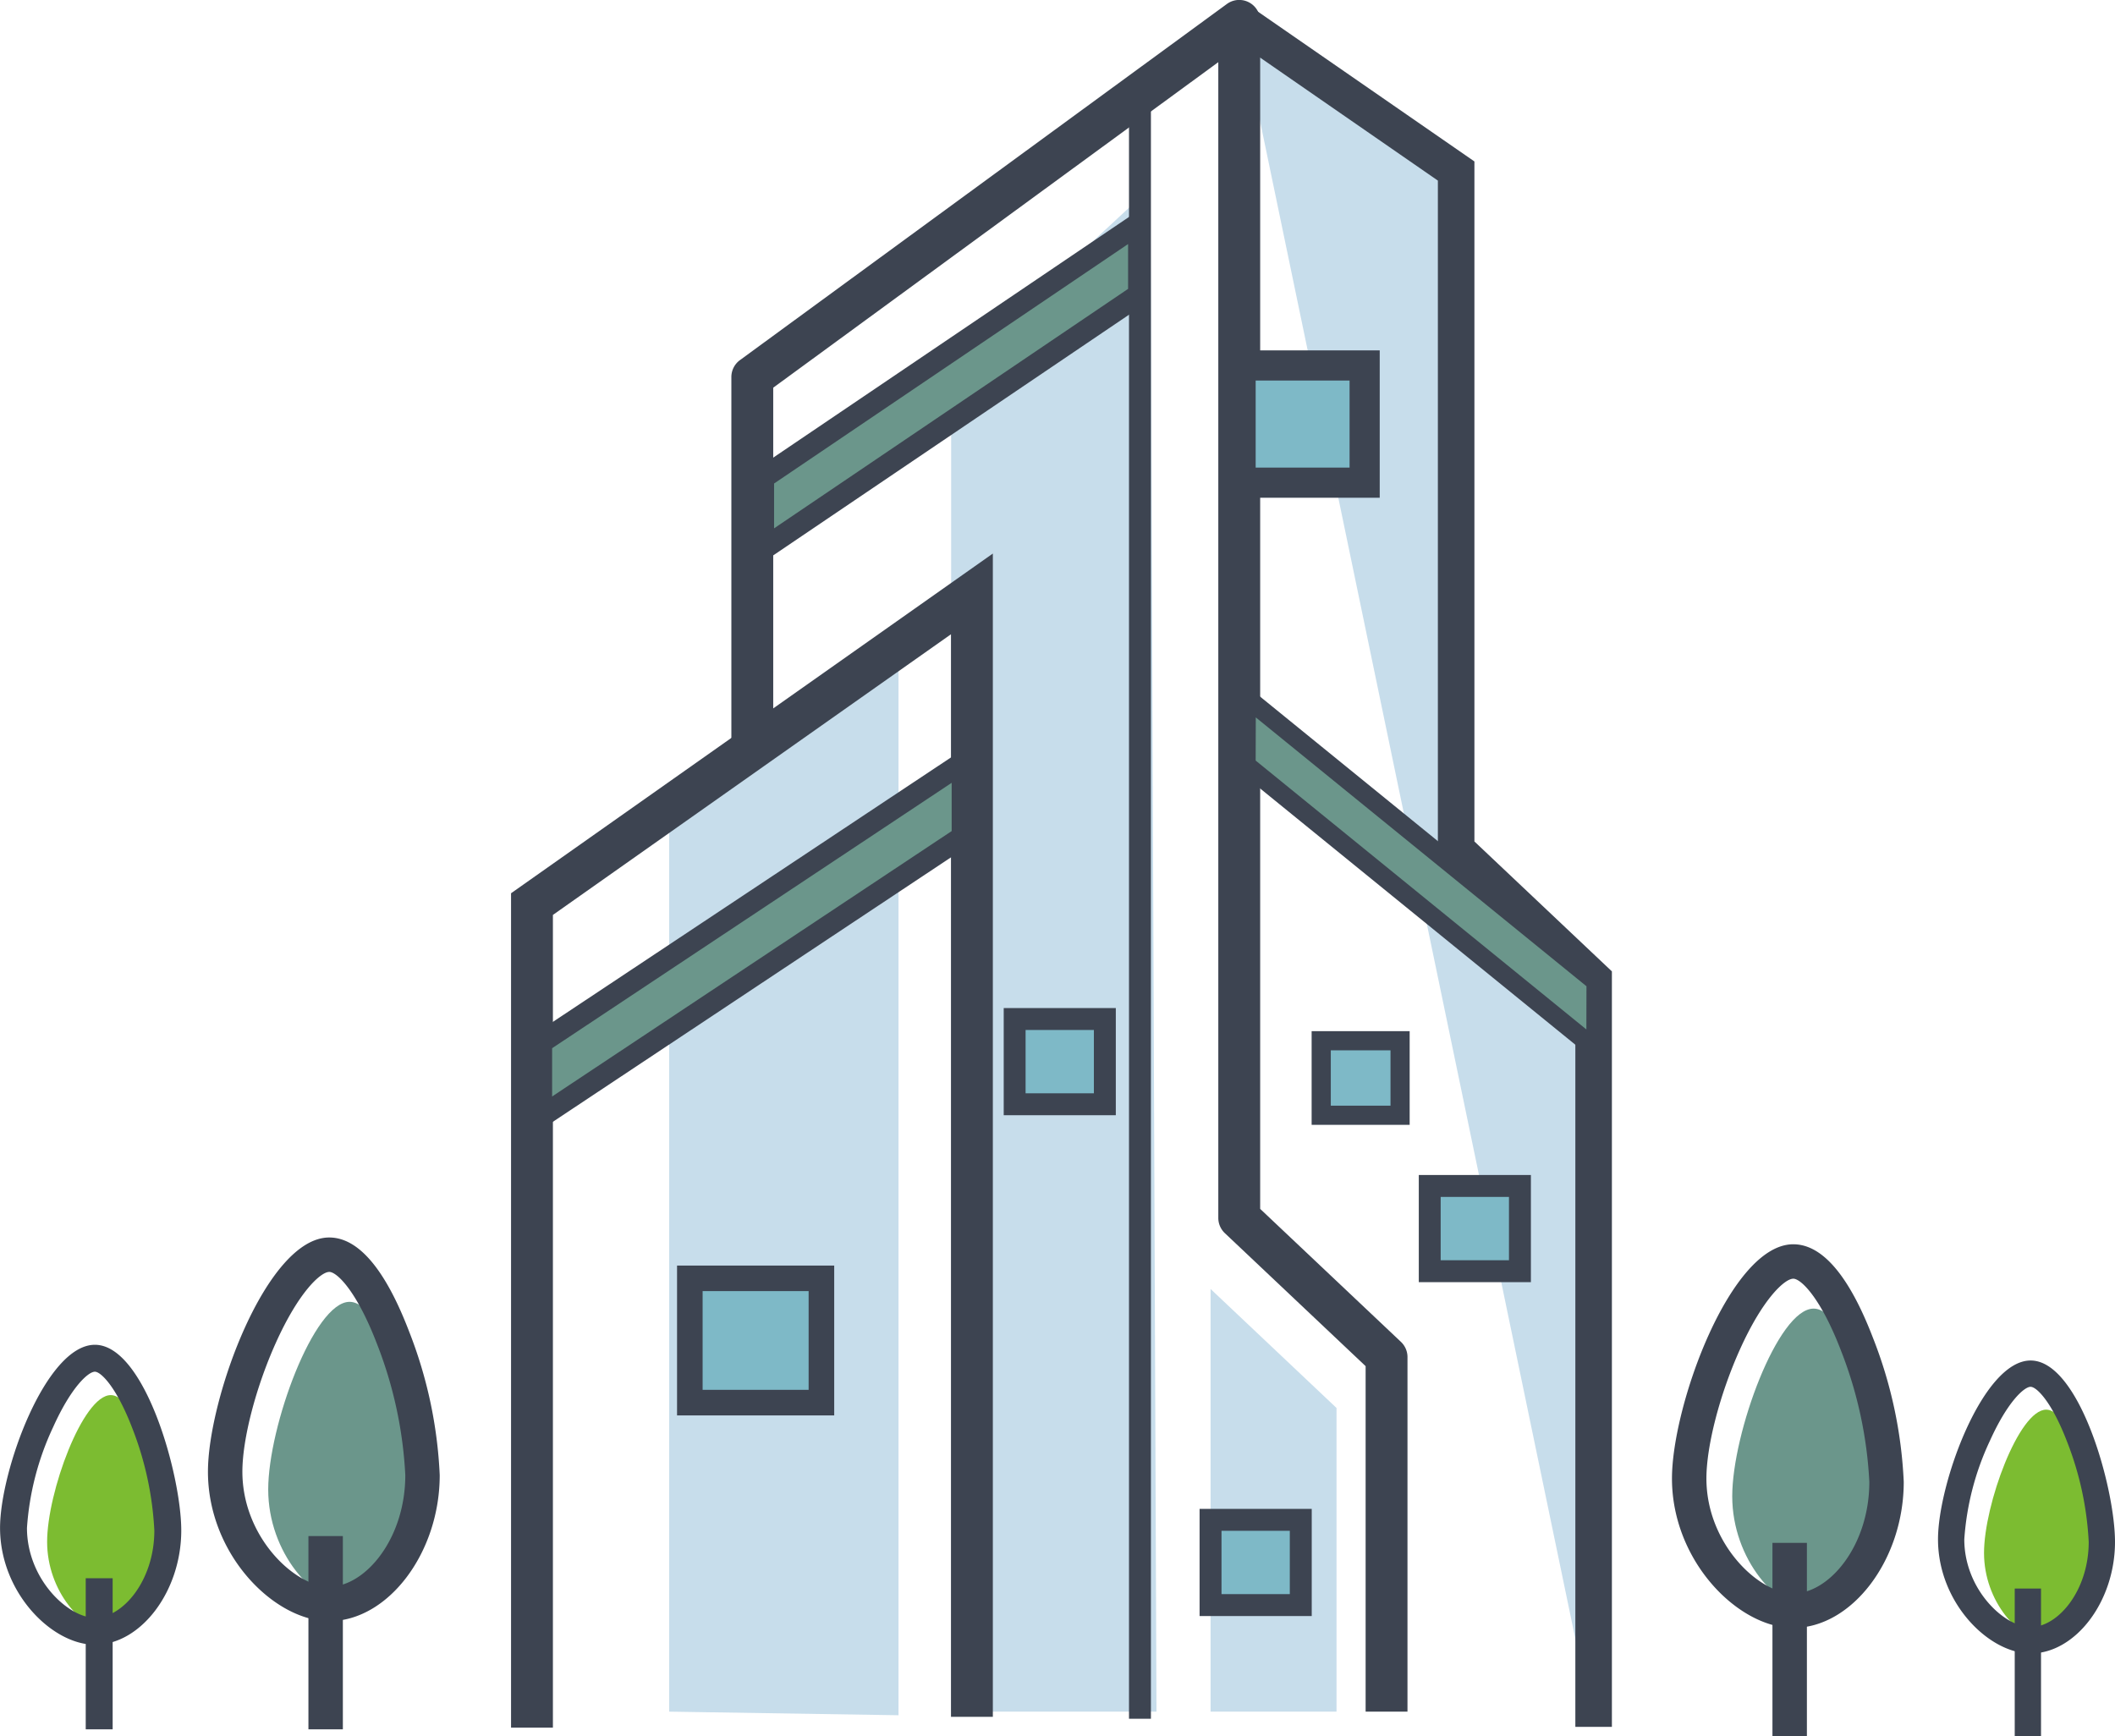 <svg xmlns="http://www.w3.org/2000/svg" width="200" height="164.17" viewBox="0 0 200 164.17">
  <g id="Grupo_21227" data-name="Grupo 21227" transform="translate(-3434.029 -1454.914)">
    <path id="Trazado_52324" data-name="Trazado 52324" d="M3527.739,1856.933c0,5.973-3.528,10.537-6.9,10.537s-7.693-4.842-7.693-10.815,4.323-17.747,7.693-17.747S3527.739,1850.961,3527.739,1856.933Z" transform="translate(-53.754 -260.89)" fill="#6b968b"/>
    <path id="Trazado_52325" data-name="Trazado 52325" d="M3799.558,1461.087l20.512,14.194v64.144l13,12.283v70.7" transform="translate(-248.343 -4.194)" fill="#c7ddeb"/>
    <path id="Trazado_52326" data-name="Trazado 52326" d="M3733.425,1510.328l-18.842,17.505V1654.42H3734" transform="translate(-190.611 -37.649)" fill="#c7ddeb"/>
    <path id="Trazado_52327" data-name="Trazado 52327" d="M3631.416,1744.108v-84.641l21.686-17.13v102.111" transform="translate(-134.107 -127.337)" fill="#c7ddeb"/>
    <path id="Trazado_52328" data-name="Trazado 52328" d="M3588.727,1729.211h-3.958v-78.9l45.56-32.123v110h-3.958V1625.82l-37.644,26.541Z" transform="translate(-102.414 -110.929)" fill="#3d4451"/>
    <path id="Trazado_52329" data-name="Trazado 52329" d="M3713.69,1616.771h-3.958V1584.1l-13.311-12.575a1.98,1.98,0,0,1-.62-1.439V1460.792l-42.088,30.783v33.693h-3.958v-34.7a1.979,1.979,0,0,1,.811-1.6l46.047-33.678a1.979,1.979,0,0,1,3.147,1.6v112.338l13.311,12.575a1.979,1.979,0,0,1,.62,1.438Z" transform="translate(-146.566)" fill="#3d4451"/>
    <path id="Trazado_52330" data-name="Trazado 52330" d="M3832.714,1619.392h-3.456v-69.951l-13-12.283v-63.983l-19.767-13.678,1.966-2.842,21.257,14.709v64.305l13,12.283Z" transform="translate(-246.26 -1.183)" fill="#3d4451"/>
    <rect id="Rectángulo_5485" data-name="Rectángulo 5485" width="2.073" height="153.684" transform="translate(3540.79 1463.759)" fill="#3d4451"/>
    <g id="Grupo_21218" data-name="Grupo 21218" transform="translate(3505.16 1474.085)">
      <path id="Trazado_52331" data-name="Trazado 52331" d="M3694.688,1527.547l-35.55,24.048v-6.742l35.55-24.048Z" transform="translate(-3658.102 -1518.852)" fill="#6b968b"/>
      <path id="Trazado_52332" data-name="Trazado 52332" d="M3655.9,1549.409v-9.245l37.624-25.45v9.245Zm2.073-8.144v4.239l33.477-22.645v-4.239Z" transform="translate(-3655.905 -1514.714)" fill="#3d4451"/>
    </g>
    <g id="Grupo_21219" data-name="Grupo 21219" transform="translate(3528.938 1550.238)">
      <rect id="Rectángulo_5486" data-name="Rectángulo 5486" width="8.532" height="8.061" transform="translate(1.037 1.037)" fill="#7eb9c7"/>
      <path id="Trazado_52333" data-name="Trazado 52333" d="M3740.677,1762.387h-10.6v-10.134h10.6Zm-8.532-2.073h6.459v-5.988h-6.459Z" transform="translate(-3730.072 -1752.253)" fill="#3d4451"/>
    </g>
    <g id="Grupo_21220" data-name="Grupo 21220" transform="translate(3549.92 1488.048)">
      <rect id="Rectángulo_5487" data-name="Rectángulo 5487" width="11.732" height="11.084" transform="translate(1.426 1.425)" fill="#7eb9c7"/>
      <path id="Trazado_52334" data-name="Trazado 52334" d="M3810.1,1572.2h-14.583v-13.935H3810.1Zm-11.731-2.851h8.88v-8.233h-8.88Z" transform="translate(-3795.521 -1558.266)" fill="#3d4451"/>
    </g>
    <g id="Grupo_21221" data-name="Grupo 21221" transform="translate(3498.052 1574.584)">
      <rect id="Rectángulo_5488" data-name="Rectángulo 5488" width="12.443" height="11.756" transform="translate(1.21 1.209)" fill="#7eb9c7"/>
      <path id="Trazado_52335" data-name="Trazado 52335" d="M3648.594,1842.37h-14.862V1828.2h14.862Zm-12.443-2.419h10.024v-9.337h-10.024Z" transform="translate(-3633.732 -1828.195)" fill="#3d4451"/>
    </g>
    <g id="Grupo_21222" data-name="Grupo 21222" transform="translate(3550.985 1519.012)">
      <path id="Trazado_52336" data-name="Trazado 52336" d="M3801.626,1667.059l33.051,26.868.014-6.377-33.051-26.868Z" transform="translate(-3800.734 -1658.813)" fill="#6b968b"/>
      <path id="Trazado_52337" data-name="Trazado 52337" d="M3833.673,1691.835l-34.83-28.314.019-8.669,34.83,28.314Zm-33.046-29.16L3831.9,1688.1l.009-4.085-31.271-25.422Z" transform="translate(-3798.844 -1654.852)" fill="#3d4451"/>
    </g>
    <path id="Trazado_52338" data-name="Trazado 52338" d="M3791.1,1835.111l11.909,11.252v28.718H3791.1" transform="translate(-242.595 -258.309)" fill="#c7ddeb"/>
    <g id="Grupo_21223" data-name="Grupo 21223" transform="translate(3547.465 1597.597)">
      <rect id="Rectángulo_5489" data-name="Rectángulo 5489" width="8.532" height="8.061" transform="translate(1.037 1.037)" fill="#7eb9c7"/>
      <path id="Trazado_52339" data-name="Trazado 52339" d="M3798.468,1910.111h-10.605v-10.134h10.605Zm-8.532-2.073h6.459v-5.988h-6.459Z" transform="translate(-3787.863 -1899.977)" fill="#3d4451"/>
    </g>
    <g id="Grupo_21224" data-name="Grupo 21224" transform="translate(3568.189 1566.024)">
      <rect id="Rectángulo_5490" data-name="Rectángulo 5490" width="8.532" height="8.061" transform="translate(1.036 1.037)" fill="#7eb9c7"/>
      <path id="Trazado_52340" data-name="Trazado 52340" d="M3863.111,1811.628h-10.6v-10.134h10.6Zm-8.532-2.073h6.459v-5.988h-6.459Z" transform="translate(-3852.506 -1801.494)" fill="#3d4451"/>
    </g>
    <g id="Grupo_21225" data-name="Grupo 21225" transform="translate(3558.061 1552.423)">
      <rect id="Rectángulo_5491" data-name="Rectángulo 5491" width="7.457" height="7.046" transform="translate(0.906 0.906)" fill="#7eb9c7"/>
      <path id="Trazado_52341" data-name="Trazado 52341" d="M3830.182,1767.926h-9.269v-8.858h9.269Zm-7.457-1.812h5.646v-5.234h-5.646Z" transform="translate(-3820.913 -1759.068)" fill="#3d4451"/>
    </g>
    <g id="Grupo_21226" data-name="Grupo 21226" transform="translate(3484.205 1525.147)">
      <path id="Trazado_52342" data-name="Trazado 52342" d="M3633.53,1686.909l-39.816,26.446v-7.005l39.816-26.446Z" transform="translate(-3592.697 -1678.007)" fill="#6b968b"/>
      <path id="Trazado_52343" data-name="Trazado 52343" d="M3590.541,1711.232v-9.448l41.851-27.8v9.448Zm2.034-8.357v4.563l37.782-25.095v-4.563Z" transform="translate(-3590.541 -1673.987)" fill="#3d4451"/>
    </g>
    <path id="Trazado_52344" data-name="Trazado 52344" d="M3506.836,1856.2c-5.195,0-11.469-6.3-11.469-14.131,0-6.918,5.545-22.146,11.469-22.146,2.75,0,5.29,2.986,7.548,8.875a42.216,42.216,0,0,1,2.9,13.592C3517.287,1849.745,3512.4,1856.2,3506.836,1856.2Zm0-33.021c-.785,0-2.85,1.822-5.052,6.71-1.89,4.2-3.161,9.092-3.161,12.18,0,6.2,4.982,10.875,8.212,10.875,3.4,0,7.194-4.514,7.194-10.554a39.364,39.364,0,0,0-2.687-12.426C3509.448,1825.019,3507.573,1823.177,3506.836,1823.177Z" transform="translate(-41.674 -247.989)" fill="#3d4451"/>
    <rect id="Rectángulo_5492" data-name="Rectángulo 5492" width="3.256" height="18.274" transform="translate(3463.195 1600.169)" fill="#3d4451"/>
    <path id="Trazado_52345" data-name="Trazado 52345" d="M3459.337,1880.512c0,4.669-2.758,8.238-5.393,8.238s-6.015-3.786-6.015-8.455,3.38-13.875,6.015-13.875S3459.337,1875.842,3459.337,1880.512Z" transform="translate(-9.444 -279.581)" fill="#7cbc31"/>
    <path id="Trazado_52346" data-name="Trazado 52346" d="M3443,1879.937c-4.062,0-8.966-4.928-8.966-11.048,0-5.409,4.335-17.314,8.966-17.314,4.72,0,8.17,12.325,8.17,17.564C3451.166,1874.892,3447.348,1879.937,3443,1879.937Zm0-25.816c-.614,0-2.229,1.424-3.95,5.246a26.607,26.607,0,0,0-2.471,9.522c0,4.851,3.9,8.5,6.42,8.5,2.655,0,5.625-3.529,5.625-8.252a30.771,30.771,0,0,0-2.1-9.714C3445.037,1855.561,3443.571,1854.121,3443,1854.121Z" transform="translate(0 -269.495)" fill="#3d4451"/>
    <rect id="Rectángulo_5493" data-name="Rectángulo 5493" width="2.546" height="14.287" transform="translate(3442.136 1604.156)" fill="#3d4451"/>
    <path id="Trazado_52347" data-name="Trazado 52347" d="M3959.574,1858.933c0,5.973-3.528,10.537-6.9,10.537s-7.693-4.842-7.693-10.815,4.324-17.747,7.693-17.747S3959.574,1852.961,3959.574,1858.933Z" transform="translate(-347.147 -262.249)" fill="#6b968b"/>
    <path id="Trazado_52348" data-name="Trazado 52348" d="M3938.671,1858.2c-5.195,0-11.469-6.3-11.469-14.131,0-6.918,5.545-22.146,11.469-22.146,2.75,0,5.29,2.986,7.548,8.875a42.226,42.226,0,0,1,2.9,13.592C3949.122,1851.745,3944.238,1858.2,3938.671,1858.2Zm0-33.021c-.785,0-2.851,1.822-5.052,6.71-1.89,4.2-3.16,9.092-3.16,12.18,0,6.2,4.981,10.875,8.212,10.875,3.4,0,7.194-4.514,7.194-10.554a39.358,39.358,0,0,0-2.687-12.426C3941.283,1827.019,3939.408,1825.178,3938.671,1825.178Z" transform="translate(-335.067 -249.348)" fill="#3d4451"/>
    <rect id="Rectángulo_5494" data-name="Rectángulo 5494" width="3.257" height="18.274" transform="translate(3601.637 1600.81)" fill="#3d4451"/>
    <path id="Trazado_52349" data-name="Trazado 52349" d="M4030.387,1884.476c0,4.561-2.694,8.047-5.267,8.047s-5.875-3.7-5.875-8.259,3.3-13.552,5.875-13.552S4030.387,1879.915,4030.387,1884.476Z" transform="translate(-397.601 -282.497)" fill="#7cbc31"/>
    <path id="Trazado_52350" data-name="Trazado 52350" d="M4014.426,1883.915c-3.967,0-8.757-4.813-8.757-10.791,0-5.283,4.234-16.912,8.757-16.912,4.61,0,7.98,12.039,7.98,17.156C4022.407,1878.987,4018.677,1883.915,4014.426,1883.915Zm0-25.216c-.6,0-2.177,1.391-3.858,5.124a25.987,25.987,0,0,0-2.413,9.3c0,4.738,3.8,8.3,6.271,8.3,2.593,0,5.494-3.447,5.494-8.059a30.047,30.047,0,0,0-2.052-9.489C4016.42,1860.106,4014.989,1858.7,4014.426,1858.7Z" transform="translate(-388.377 -272.646)" fill="#3d4451"/>
    <rect id="Rectángulo_5495" data-name="Rectángulo 5495" width="2.486" height="13.954" transform="translate(3624.547 1605.13)" fill="#3d4451"/>
  </g>
</svg>
